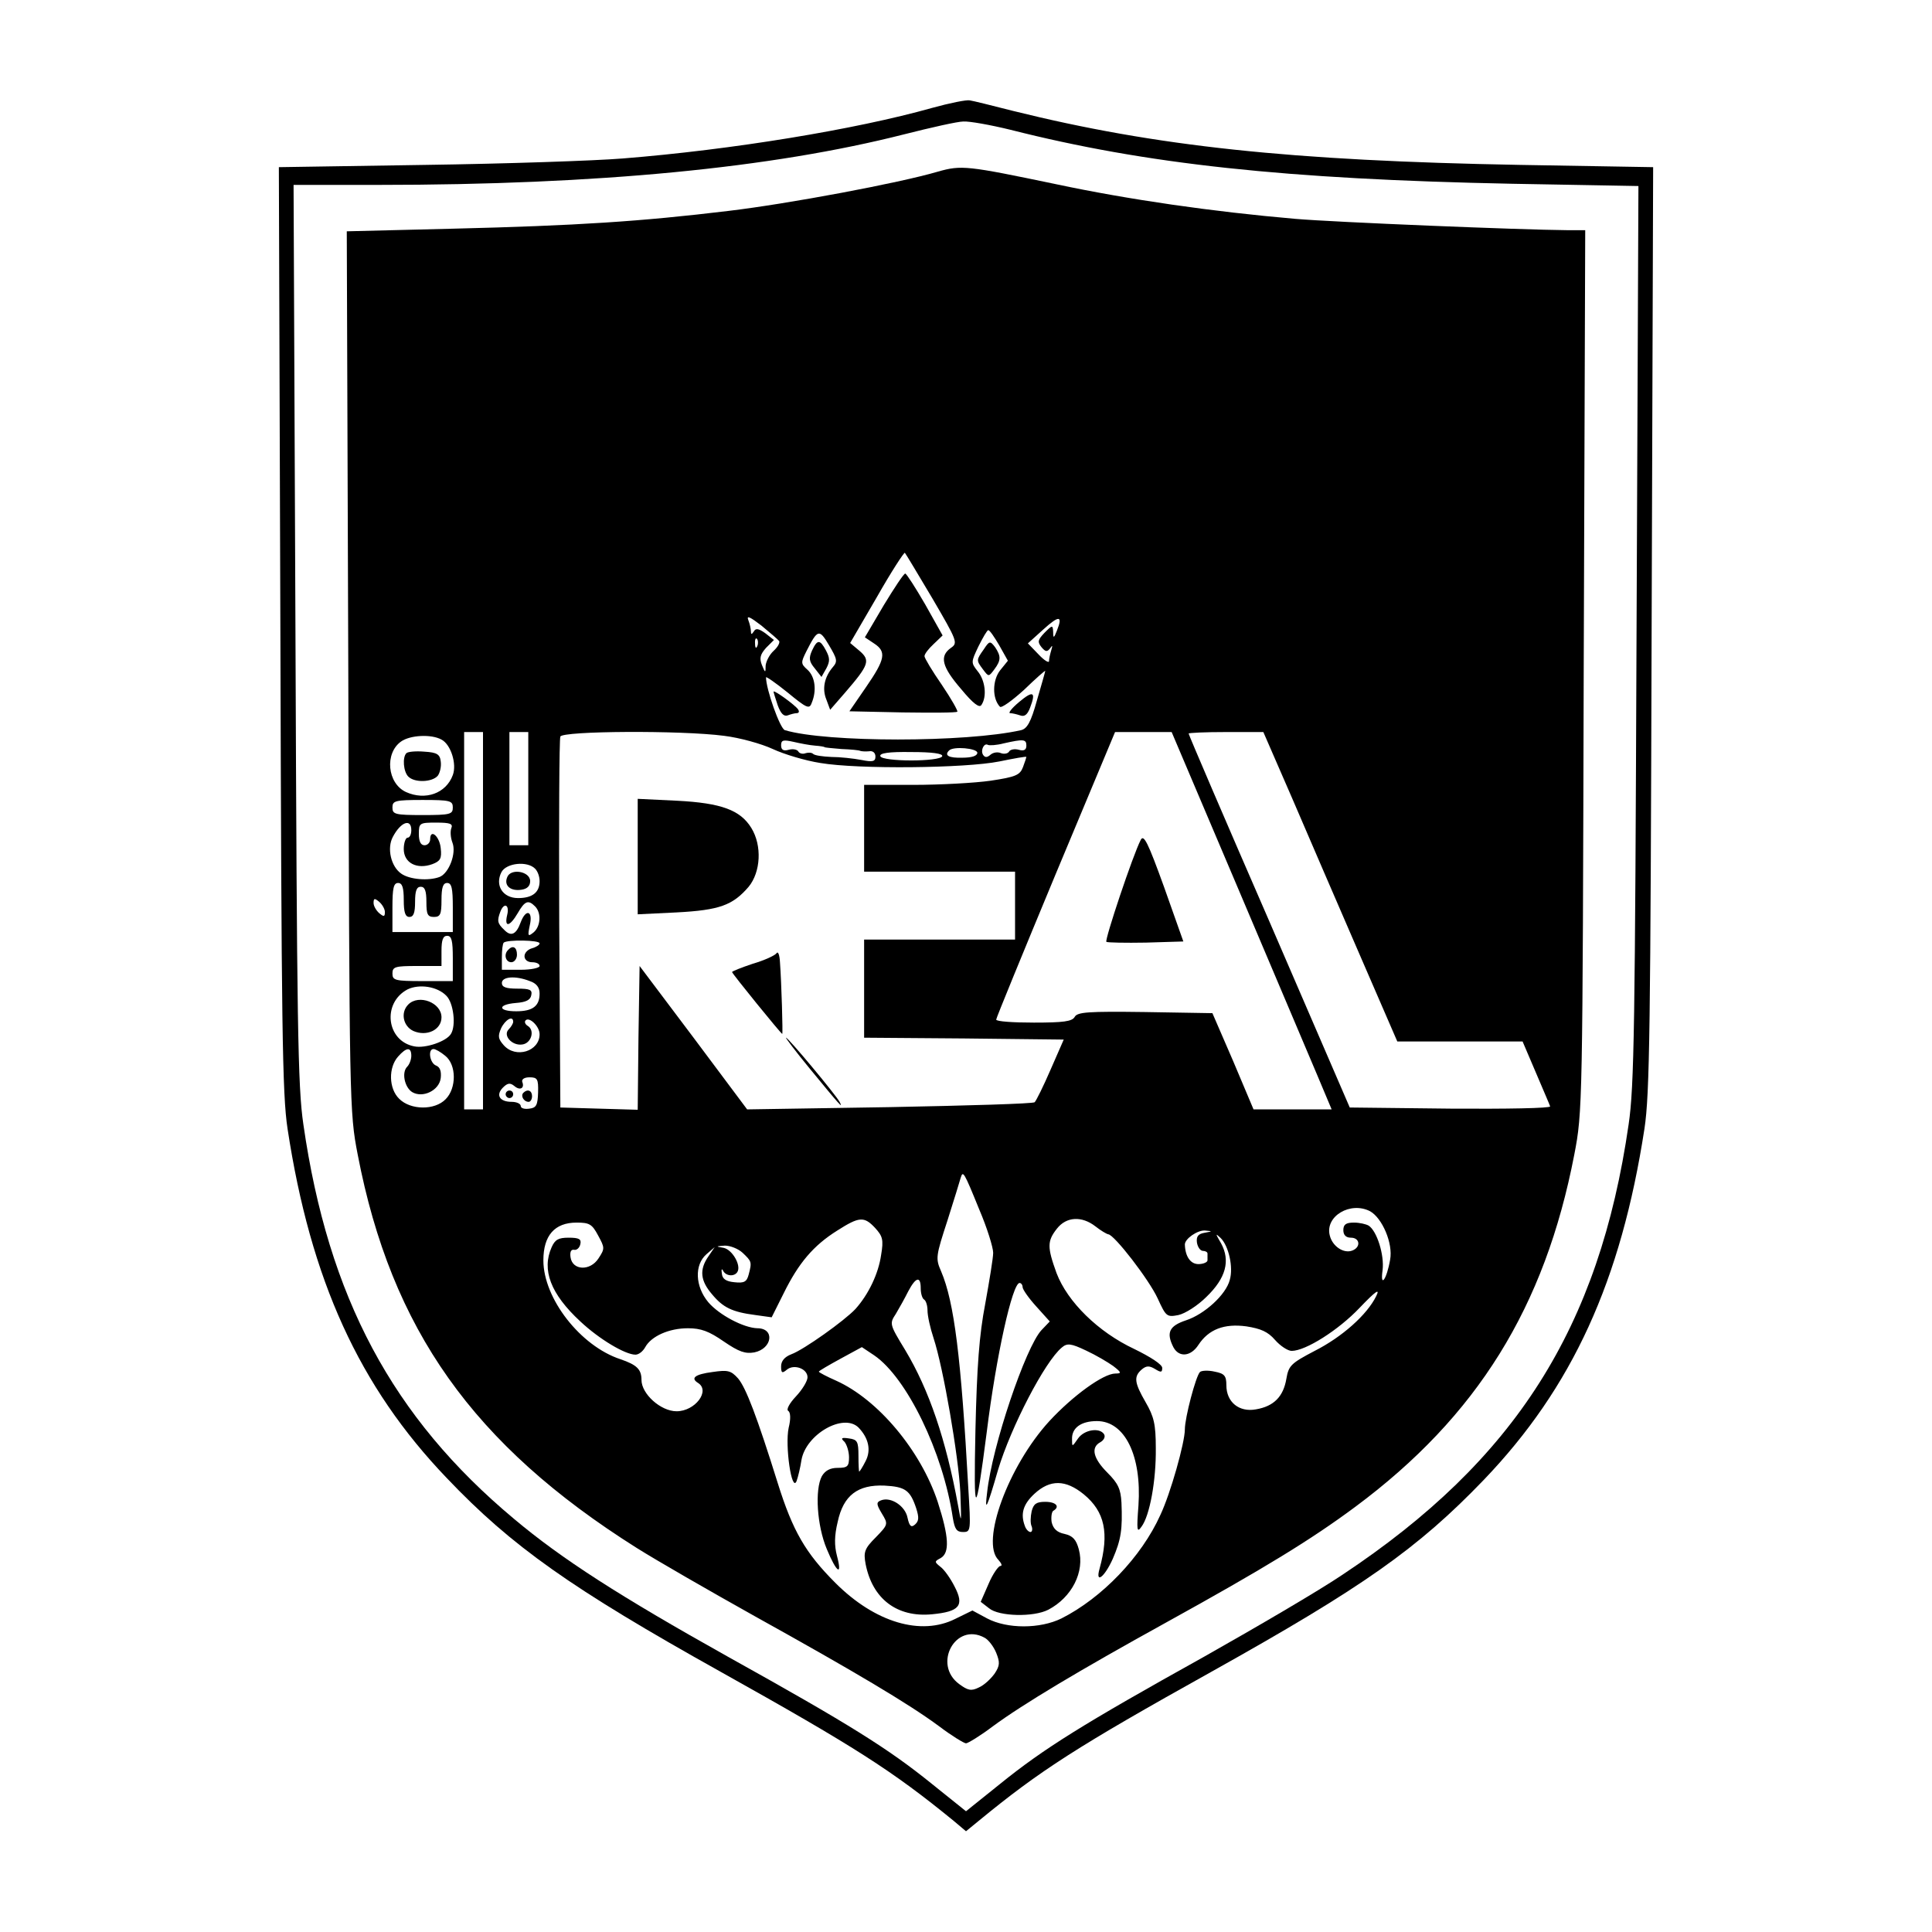 <?xml version="1.0" standalone="no"?>
<!DOCTYPE svg PUBLIC "-//W3C//DTD SVG 20010904//EN"
 "http://www.w3.org/TR/2001/REC-SVG-20010904/DTD/svg10.dtd">
<svg version="1.0" xmlns="http://www.w3.org/2000/svg"
 width="512pt" height="512pt" viewBox="0 0 512 512"
 preserveAspectRatio="xMidYMid meet">

<g transform="translate(0,512) scale(0.1,-0.1)"
fill="#000000" stroke="none">
<path d="M2470 4834 c-202 -57 -531 -111 -820 -134 -74 -6 -310 -14 -523 -17
l-388 -6 4 -1221 c3 -1059 5 -1235 19 -1327 61 -401 190 -684 422 -926 172
-181 331 -293 725 -513 356 -199 455 -262 619 -396 l32 -27 33 27 c163 134
261 197 618 396 401 224 546 326 721 508 235 245 364 528 426 931 14 92 16
268 19 1327 l4 1221 -353 6 c-607 11 -964 49 -1343 143 -55 14 -107 27 -115
28 -8 2 -53 -7 -100 -20z m208 -58 c359 -91 728 -131 1330 -143 l334 -6 -5
-1186 c-4 -1038 -6 -1200 -21 -1301 -78 -539 -300 -889 -758 -1193 -62 -42
-228 -139 -368 -218 -320 -178 -424 -243 -539 -336 l-91 -73 -91 73 c-115 93
-219 158 -539 336 -288 161 -442 260 -568 366 -322 269 -492 587 -558 1045
-15 101 -17 263 -21 1303 l-5 1187 224 0 c584 0 1044 45 1394 134 71 18 142
34 157 34 16 1 72 -9 125 -22z"/>
<path d="M2485 4665 c-102 -30 -395 -85 -555 -104 -232 -28 -402 -39 -728 -47
l-283 -7 4 -1166 c3 -1153 3 -1167 25 -1281 89 -463 306 -769 739 -1042 54
-34 195 -115 313 -181 263 -146 408 -232 489 -292 33 -25 66 -45 71 -45 5 0
38 20 71 45 80 59 229 148 459 275 259 143 385 220 502 307 323 240 502 529
580 933 22 114 22 128 25 1283 l4 1167 -48 0 c-123 1 -615 21 -720 30 -220 19
-442 51 -635 92 -235 49 -250 51 -313 33z m-14 -1131 c66 -113 68 -118 49
-131 -31 -22 -24 -50 27 -109 33 -40 49 -51 54 -42 15 22 10 65 -10 89 -18 23
-18 24 2 66 12 24 23 43 26 43 4 0 16 -18 29 -40 l23 -41 -21 -26 c-20 -26
-21 -74 0 -96 4 -4 32 16 64 45 31 30 56 52 56 50 0 -2 -10 -37 -22 -78 -16
-58 -26 -75 -42 -79 -146 -33 -516 -33 -626 0 -13 4 -50 109 -50 140 0 3 26
-15 57 -40 51 -42 58 -45 64 -28 14 33 9 70 -11 88 -18 16 -18 19 -3 49 30 59
34 60 60 16 22 -37 23 -43 10 -58 -22 -26 -29 -57 -17 -86 l10 -27 40 46 c63
73 67 85 38 110 l-25 21 71 122 c38 67 72 119 74 117 2 -2 35 -57 73 -121z
m-406 -113 c2 -5 -4 -16 -15 -26 -11 -10 -20 -28 -21 -39 0 -20 -1 -20 -10 2
-7 18 -4 28 11 45 l21 21 -23 18 c-17 12 -25 14 -30 5 -6 -9 -8 -9 -8 0 0 6
-3 20 -7 30 -5 13 5 8 35 -15 23 -19 44 -37 47 -41z m736 28 c-8 -21 -10 -21
-10 -4 -1 19 -2 19 -23 -2 -18 -19 -19 -24 -8 -38 11 -13 15 -13 23 -3 6 9 7
8 3 -5 -3 -10 -6 -23 -6 -29 0 -6 -13 2 -28 18 l-28 29 41 37 c42 38 52 37 36
-3z m-794 -41 c-3 -8 -6 -5 -6 6 -1 11 2 17 5 13 3 -3 4 -12 1 -19z m-727
-728 l0 -500 -25 0 -25 0 0 500 0 500 25 0 25 0 0 -500z m120 350 l0 -150 -25
0 -25 0 0 150 0 150 25 0 25 0 0 -150z m519 140 c41 -5 99 -21 129 -35 30 -14
87 -31 126 -37 100 -17 384 -14 474 4 39 8 72 14 72 12 0 -1 -4 -14 -9 -27 -8
-21 -19 -26 -86 -36 -42 -6 -134 -11 -205 -11 l-130 0 0 -115 0 -115 200 0
200 0 0 -90 0 -90 -200 0 -200 0 0 -130 0 -130 264 -2 265 -3 -35 -80 c-19
-44 -38 -82 -42 -86 -4 -4 -177 -9 -384 -13 l-378 -6 -142 190 -143 190 -3
-190 -2 -191 -103 3 -102 3 -3 485 c-1 267 0 491 3 498 5 15 320 17 434 2z
m1361 -402 c96 -227 192 -452 212 -500 l37 -88 -103 0 -104 0 -54 128 -55 127
-179 3 c-151 2 -179 0 -186 -13 -7 -12 -30 -15 -108 -15 -55 0 -100 3 -100 8
0 4 71 177 157 384 l158 378 75 0 75 0 175 -412z m145 235 c42 -98 122 -283
177 -410 l101 -233 166 0 166 0 35 -82 c19 -45 37 -86 38 -90 2 -5 -117 -7
-264 -6 l-267 3 -213 493 c-118 271 -214 495 -214 498 0 2 44 4 99 4 l99 0 77
-177z m-2255 157 c25 -13 41 -65 30 -94 -18 -49 -73 -68 -124 -45 -50 23 -57
103 -13 134 24 17 80 20 107 5z m990 -16 c14 -1 25 -3 25 -4 0 -1 20 -3 45 -5
25 -1 47 -3 50 -5 3 -1 13 -2 23 -1 10 2 17 -4 17 -14 0 -13 -7 -15 -37 -9
-21 4 -57 8 -80 8 -23 1 -44 4 -48 8 -4 4 -13 4 -20 2 -7 -3 -16 -1 -19 4 -3
6 -15 8 -26 5 -14 -4 -20 0 -20 12 0 14 6 15 33 9 17 -4 43 -9 57 -10z m560 0
c0 -11 -6 -15 -20 -11 -11 3 -23 1 -26 -5 -3 -5 -13 -7 -21 -4 -9 4 -21 2 -28
-4 -9 -8 -15 -8 -20 0 -7 12 3 32 13 26 4 -2 23 -1 42 4 53 12 60 11 60 -6z
m-130 -19 c0 -8 -14 -13 -40 -13 -36 -1 -48 6 -35 19 11 12 75 6 75 -6z m-93
-9 c-5 -15 -159 -15 -164 0 -3 8 22 12 82 11 56 0 84 -4 82 -11z m-1297 -136
c0 -18 -7 -20 -80 -20 -73 0 -80 2 -80 20 0 18 7 20 80 20 73 0 80 -2 80 -20z
m-110 -60 c0 -11 -4 -20 -10 -20 -5 0 -10 -14 -10 -30 0 -37 35 -55 76 -40 21
8 25 15 22 42 -3 32 -28 53 -28 24 0 -9 -7 -16 -15 -16 -10 0 -15 10 -15 30 0
29 2 30 46 30 37 0 45 -3 40 -15 -3 -8 -2 -25 3 -38 11 -28 -9 -81 -34 -91
-29 -11 -80 -7 -102 9 -27 19 -38 67 -22 97 21 40 49 50 49 18z m328 -102 c7
-7 12 -21 12 -33 0 -30 -19 -45 -57 -45 -41 0 -62 34 -44 69 13 24 68 30 89 9z
m-348 -83 c0 -33 4 -45 15 -45 11 0 15 11 15 40 0 29 4 40 15 40 11 0 15 -11
15 -40 0 -33 3 -40 20 -40 17 0 20 7 20 45 0 33 4 45 15 45 12 0 15 -14 15
-65 l0 -65 -80 0 -80 0 0 65 c0 51 3 65 15 65 11 0 15 -12 15 -45z m-50 -32
c0 -13 -3 -13 -15 -3 -8 7 -15 19 -15 27 0 13 3 13 15 3 8 -7 15 -19 15 -27z
m398 15 c17 -17 15 -53 -4 -69 -15 -12 -16 -10 -10 19 9 38 -10 45 -24 8 -12
-33 -26 -39 -44 -20 -18 17 -19 24 -10 48 10 26 25 18 18 -9 -8 -34 7 -31 28
5 19 33 28 36 46 18z m-218 -138 l0 -60 -80 0 c-73 0 -80 2 -80 20 0 18 7 20
65 20 l65 0 0 40 c0 29 4 40 15 40 12 0 15 -13 15 -60z m230 40 c0 -4 -9 -10
-20 -13 -11 -3 -20 -12 -20 -21 0 -9 8 -16 20 -16 11 0 20 -4 20 -10 0 -5 -22
-10 -50 -10 l-50 0 0 33 c0 19 2 36 5 39 9 8 95 7 95 -2z m-26 -100 c18 -6 26
-17 26 -33 0 -33 -18 -47 -62 -47 -49 0 -50 18 -1 22 27 2 39 8 41 21 3 14 -4
17 -37 17 -30 0 -41 4 -41 15 0 17 36 20 74 5z m-221 -39 c19 -19 26 -79 12
-101 -12 -20 -68 -39 -97 -33 -74 14 -86 115 -18 151 31 15 79 8 103 -17z
m177 -69 c0 -4 -5 -13 -12 -20 -16 -16 9 -44 36 -40 24 3 34 37 15 49 -7 4
-10 11 -6 15 10 10 37 -16 37 -37 0 -45 -63 -65 -95 -29 -15 17 -16 24 -7 45
11 23 32 35 32 17z m-270 -90 c0 -10 -5 -23 -11 -29 -15 -15 -7 -54 13 -67 28
-17 72 4 76 37 2 18 -2 29 -12 33 -17 6 -23 44 -7 44 5 0 19 -8 31 -18 30 -24
30 -86 1 -115 -29 -30 -93 -29 -123 1 -28 27 -29 83 -3 112 22 25 35 26 35 2z
m336 -97 c-1 -34 -5 -41 -23 -43 -13 -2 -23 1 -23 7 0 6 -11 11 -24 11 -32 0
-43 18 -23 38 12 12 19 13 30 4 15 -13 28 -6 21 11 -2 7 6 12 19 12 21 0 24
-4 23 -40z m1169 -310 c21 -49 37 -101 37 -115 0 -14 -10 -74 -21 -135 -16
-83 -22 -165 -26 -335 -5 -237 0 -237 30 -5 25 202 68 395 87 395 4 0 8 -5 8
-11 0 -6 16 -29 36 -51 l36 -40 -22 -23 c-42 -45 -131 -308 -144 -430 -7 -55
-1 -44 29 60 34 113 124 287 169 324 14 12 24 11 64 -8 26 -12 58 -31 72 -41
22 -17 23 -20 6 -20 -32 0 -113 -59 -175 -126 -109 -119 -183 -321 -135 -368
8 -9 11 -16 5 -16 -5 0 -20 -21 -31 -47 l-21 -48 22 -17 c26 -22 118 -24 157
-4 63 33 97 101 81 160 -7 26 -16 36 -38 41 -20 4 -30 14 -34 31 -2 13 0 27 4
30 19 11 8 24 -21 24 -23 0 -31 -5 -36 -25 -3 -14 -4 -32 0 -40 3 -8 1 -15 -3
-15 -5 0 -12 7 -15 16 -12 32 -5 57 25 85 42 39 83 38 131 -1 56 -46 68 -103
42 -197 -12 -42 13 -23 35 26 22 51 26 78 23 149 -2 36 -9 51 -37 79 -38 38
-45 67 -19 81 9 5 14 14 10 21 -12 19 -53 12 -69 -11 -16 -23 -16 -23 -16 -2
-1 30 24 48 66 48 74 0 119 -92 110 -224 -5 -66 -4 -73 8 -56 22 29 39 123 38
208 0 64 -5 84 -27 122 -30 52 -32 68 -10 87 12 10 20 10 35 1 16 -10 19 -9
19 3 0 9 -31 29 -74 50 -96 45 -177 125 -206 201 -25 69 -25 85 1 118 25 32
66 34 102 6 14 -11 29 -20 34 -21 16 -1 108 -120 131 -170 22 -48 24 -50 55
-44 18 4 51 25 74 48 52 50 64 96 39 142 -15 26 -16 28 -1 14 21 -21 34 -77
24 -111 -10 -39 -67 -91 -116 -107 -45 -15 -53 -33 -33 -72 15 -27 46 -24 66
7 27 41 68 57 127 49 38 -6 57 -14 76 -36 14 -16 34 -29 44 -29 37 0 124 55
180 114 43 45 55 53 44 31 -24 -49 -90 -108 -163 -145 -63 -33 -69 -39 -75
-74 -8 -47 -33 -73 -81 -81 -44 -8 -78 19 -78 64 0 25 -5 31 -31 36 -17 4 -35
3 -39 -1 -11 -11 -40 -121 -40 -152 0 -35 -38 -170 -65 -227 -50 -111 -155
-220 -262 -274 -57 -28 -144 -28 -197 0 l-39 21 -45 -22 c-91 -46 -213 -10
-318 95 -79 79 -113 137 -153 265 -55 176 -84 252 -105 277 -19 21 -27 23 -68
17 -46 -6 -59 -16 -38 -29 33 -21 -8 -75 -57 -75 -42 0 -93 46 -93 83 0 28
-12 40 -56 55 -106 35 -204 161 -204 262 0 66 30 100 88 100 34 0 41 -4 57
-34 18 -33 18 -35 1 -61 -22 -34 -69 -32 -74 3 -2 14 1 21 9 20 7 -2 15 5 17
15 3 13 -3 17 -31 17 -27 0 -36 -5 -45 -25 -27 -60 -3 -124 76 -197 50 -47
119 -88 146 -88 9 0 20 9 26 20 16 29 63 50 113 50 35 0 56 -8 95 -35 41 -28
57 -33 81 -29 48 10 55 64 8 64 -36 1 -101 35 -130 69 -35 42 -37 99 -5 127
l22 19 -17 -25 c-24 -35 -21 -64 10 -100 29 -35 53 -47 115 -55 l43 -6 32 64
c39 79 78 126 142 166 58 37 71 38 100 7 20 -22 23 -31 16 -72 -7 -49 -33
-104 -68 -143 -29 -31 -137 -108 -170 -120 -18 -7 -27 -18 -27 -32 0 -18 3
-19 15 -9 19 16 55 3 55 -20 0 -10 -14 -33 -31 -51 -17 -18 -26 -35 -20 -38 6
-4 7 -21 1 -45 -10 -47 8 -173 21 -141 4 11 10 36 13 56 12 68 111 125 151 86
27 -28 34 -60 19 -89 -8 -16 -16 -28 -17 -28 -1 0 -2 19 -2 42 0 38 -3 43 -25
46 -20 3 -23 1 -12 -9 6 -7 12 -26 12 -41 0 -24 -4 -28 -30 -28 -20 0 -33 -7
-42 -22 -19 -36 -13 -131 13 -193 26 -63 42 -74 27 -18 -7 27 -7 53 2 90 15
70 53 99 124 96 55 -3 68 -12 84 -60 8 -25 7 -34 -3 -43 -10 -9 -15 -5 -20 18
-6 31 -44 56 -70 46 -13 -5 -13 -10 2 -35 17 -28 17 -29 -16 -63 -30 -30 -33
-39 -27 -71 18 -92 83 -142 176 -133 73 7 86 23 60 73 -11 22 -28 46 -38 53
-16 13 -16 14 1 23 24 14 22 56 -8 149 -45 136 -158 271 -269 321 -25 11 -46
22 -46 24 0 2 26 17 57 34 l57 31 33 -22 c86 -59 182 -256 208 -430 5 -30 10
-38 27 -38 21 0 21 3 14 118 -19 344 -37 491 -72 573 -15 34 -14 40 17 135 17
54 33 105 35 113 6 19 8 17 49 -84z m1036 -5 c32 -18 61 -85 53 -128 -9 -53
-27 -77 -20 -28 5 40 -15 104 -37 118 -7 4 -24 8 -39 8 -21 0 -28 -5 -28 -20
0 -13 7 -20 20 -20 24 0 27 -25 4 -34 -23 -9 -53 11 -60 40 -13 51 55 91 107
64z m-439 -57 c-17 -3 -22 -10 -20 -26 2 -12 9 -22 16 -22 6 0 12 -3 12 -7 0
-5 0 -12 0 -18 0 -5 -11 -10 -24 -10 -21 0 -35 20 -36 52 0 15 33 38 53 37 21
-2 21 -2 -1 -6z m-1224 -53 c24 -23 25 -24 16 -58 -5 -19 -12 -23 -38 -20 -22
2 -32 9 -33 23 -2 11 0 14 3 8 7 -15 30 -17 38 -4 11 17 -13 59 -36 64 -22 4
-22 4 3 6 14 0 35 -8 47 -19z m472 -94 c0 -14 4 -27 9 -30 5 -3 9 -16 9 -29 0
-14 7 -46 16 -73 26 -79 66 -312 71 -409 3 -83 3 -86 -6 -35 -32 175 -77 307
-140 412 -42 69 -42 70 -25 96 9 15 24 42 33 60 20 38 33 41 33 8z m169 -926
c10 -5 24 -23 31 -40 10 -25 10 -34 -4 -55 -10 -14 -28 -31 -42 -37 -20 -10
-29 -8 -52 9 -71 52 -10 165 67 123z"/>
<path d="M2342 3516 l-50 -85 24 -16 c34 -22 30 -42 -21 -116 l-44 -64 141 -3
c77 -1 143 -1 145 2 2 2 -16 34 -41 71 -25 36 -46 71 -46 76 0 6 11 20 24 32
l24 23 -46 82 c-26 45 -50 82 -53 82 -4 0 -29 -38 -57 -84z"/>
<path d="M2152 3396 c-9 -20 -8 -29 7 -47 l18 -23 13 23 c10 19 9 28 -1 47
-16 30 -23 30 -37 0z"/>
<path d="M2607 3399 c-20 -28 -20 -29 -2 -53 15 -20 15 -20 30 0 18 24 18 35
2 59 -13 17 -15 17 -30 -6z"/>
<path d="M2050 3287 c0 -2 5 -18 11 -36 8 -22 16 -30 26 -27 8 3 19 6 24 6 6
0 8 4 4 10 -7 11 -65 53 -65 47z"/>
<path d="M2700 3259 c-19 -16 -29 -29 -23 -29 6 0 18 -3 27 -6 11 -4 19 2 26
21 16 42 8 46 -30 14z"/>
<path d="M1690 2850 l0 -153 103 5 c114 6 149 19 191 68 32 39 36 109 7 156
-29 47 -79 66 -197 72 l-104 5 0 -153z"/>
<path d="M2058 2594 c-4 -6 -32 -19 -63 -28 -30 -10 -55 -20 -55 -22 0 -4 130
-164 133 -164 2 0 -2 136 -6 190 -1 19 -5 30 -9 24z"/>
<path d="M2146 2288 c78 -95 90 -109 79 -88 -12 21 -136 170 -142 170 -2 0 26
-37 63 -82z"/>
<path d="M3023 2894 c-20 -38 -96 -265 -91 -270 3 -2 50 -3 105 -2 l99 3 -51
144 c-43 119 -54 141 -62 125z"/>
<path d="M1077 3124 c-11 -11 -8 -49 5 -62 17 -17 63 -15 78 2 6 8 10 25 8 38
-2 19 -10 24 -43 26 -23 2 -44 0 -48 -4z"/>
<path d="M1344 2795 c-9 -22 9 -37 37 -33 16 2 24 10 24 23 0 26 -52 35 -61
10z"/>
<path d="M1347 2603 c-13 -12 -7 -33 8 -33 8 0 15 9 15 20 0 20 -11 26 -23 13z"/>
<path d="M1082 2458 c-21 -21 -14 -57 13 -70 36 -16 75 3 75 36 0 39 -60 62
-88 34z"/>
<path d="M1340 2220 c0 -5 5 -10 10 -10 6 0 10 5 10 10 0 6 -4 10 -10 10 -5 0
-10 -4 -10 -10z"/>
<path d="M1387 2224 c-8 -8 1 -24 14 -24 5 0 9 7 9 15 0 15 -12 20 -23 9z"/>
</g>
</svg>
